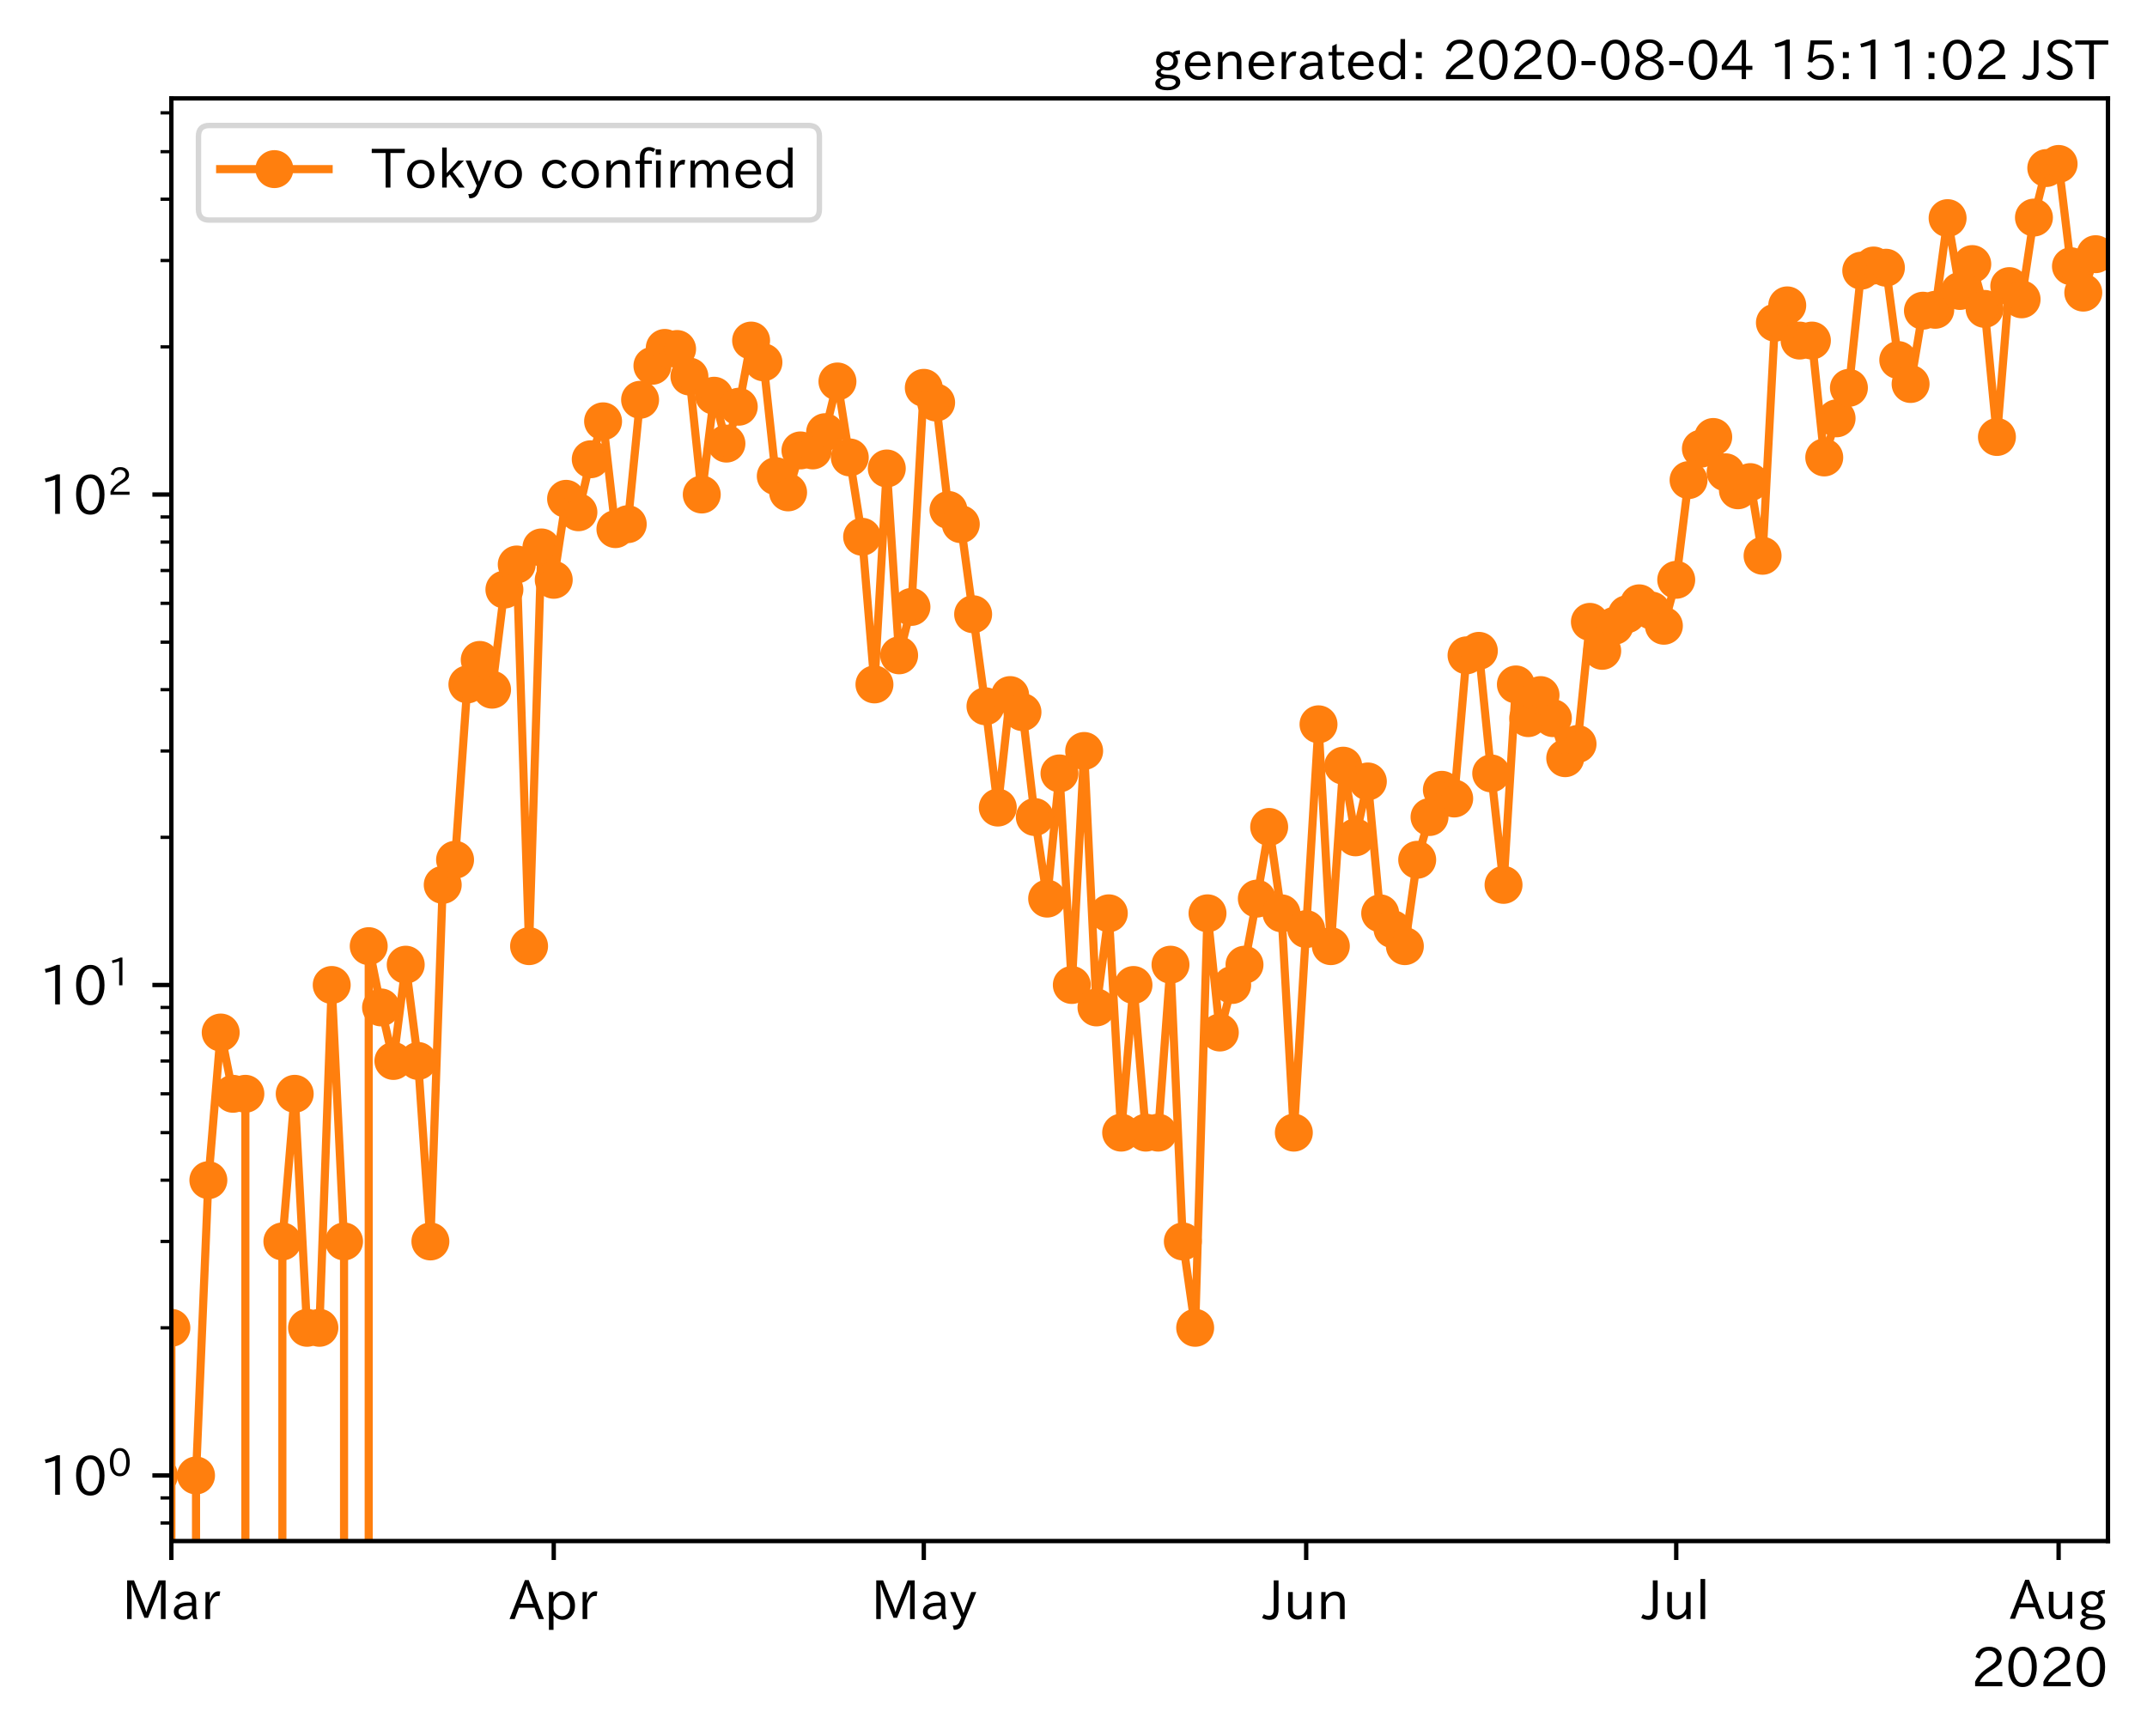 <?xml version="1.0" encoding="utf-8" standalone="no"?>
<!DOCTYPE svg PUBLIC "-//W3C//DTD SVG 1.1//EN"
  "http://www.w3.org/Graphics/SVG/1.1/DTD/svg11.dtd">
<!-- Created with matplotlib (https://matplotlib.org/) -->
<svg height="320.24pt" version="1.1" viewBox="0 0 395.92 320.24" width="395.92pt" xmlns="http://www.w3.org/2000/svg" xmlns:xlink="http://www.w3.org/1999/xlink">
 <defs>
  <style type="text/css">*{stroke-linecap:butt;stroke-linejoin:round;}</style>
 </defs>
 <g id="figure_1">
  <g id="patch_1">
   <path d="M 0 320.24 
L 395.92 320.24 
L 395.92 0 
L 0 0 
z
" style="fill:#ffffff;"/>
  </g>
  <g id="axes_1">
   <g id="patch_2">
    <path d="M 31.6 284.259 
L 388.72 284.259 
L 388.72 18.147 
L 31.6 18.147 
z
" style="fill:#ffffff;"/>
   </g>
   <g id="matplotlib.axis_1">
    <g id="xtick_1">
     <g id="line2d_1">
      <defs>
       <path d="M 0 0 
L 0 3.5 
" id="mc2725e506a" style="stroke:#000000;stroke-width:0.8;"/>
      </defs>
      <g>
       <use style="stroke:#000000;stroke-width:0.8;" x="31.6" xlink:href="#mc2725e506a" y="284.259"/>
      </g>
     </g>
     <g id="text_1">
      <!-- Mar -->
      <g transform="translate(22.491 298.749)scale(0.1 -0.1)">
       <defs>
        <path d="M 80.422 0.984 
L 71.828 0.984 
L 71.828 39.594 
Q 71.828 51.266 72.406 64.594 
L 72.016 64.594 
Q 68.062 53.266 63.531 41.797 
L 47.906 3.266 
L 41.406 3.266 
L 25.641 42.578 
Q 20.75 54.781 17.625 64.703 
L 17.234 64.703 
Q 17.828 48.922 17.828 39.891 
L 17.828 0.984 
L 9.516 0.984 
L 9.516 72.406 
L 22.125 72.406 
L 39.109 30.375 
Q 42.141 23 44.828 14.156 
L 45.125 14.156 
Q 47.312 22.125 50.531 30.172 
L 67.438 72.406 
L 80.422 72.406 
z
" id="IPAexGothic-77"/>
        <path d="M 49.312 0.984 
L 41.75 0.984 
Q 39.984 4.734 39.547 8.688 
L 39.203 8.688 
Q 33.547 -0.391 22.312 -0.391 
Q 14.594 -0.391 9.719 4.5 
Q 5.422 8.797 5.422 14.984 
Q 5.422 30.422 32.031 31.203 
L 38.719 31.391 
L 38.719 33.984 
Q 38.719 39.203 35.75 42.188 
Q 32.625 45.312 27.734 45.312 
Q 19.344 45.312 15.141 37.156 
L 7.719 40.578 
Q 14.656 52 27.938 52 
Q 37.109 52 42.047 46.875 
Q 46.625 42.281 46.625 33.891 
L 46.625 15.578 
Q 46.625 6.25 49.312 0.984 
z
M 38.922 25.391 
L 33.453 25.297 
Q 14.109 24.859 14.109 14.891 
Q 14.109 11.375 16.406 9.078 
Q 19.234 6.297 23.828 6.297 
Q 30.219 6.297 34.906 10.984 
Q 38.922 15.141 38.922 21 
z
" id="IPAexGothic-97"/>
        <path d="M 36.078 51.812 
L 34.578 43.266 
Q 32.906 43.609 31.594 43.609 
Q 25.828 43.609 22.078 38.188 
Q 17.391 31.344 17.391 26.172 
L 17.391 0.984 
L 8.797 0.984 
L 8.797 50.781 
L 16.891 50.781 
L 16.5 35.984 
L 16.703 35.984 
Q 22.219 52.203 32.766 52.203 
Q 34.469 52.203 36.078 51.812 
z
" id="IPAexGothic-114"/>
       </defs>
       <use xlink:href="#IPAexGothic-77"/>
       <use x="90.186" xlink:href="#IPAexGothic-97"/>
       <use x="145.166" xlink:href="#IPAexGothic-114"/>
      </g>
     </g>
    </g>
    <g id="xtick_2">
     <g id="line2d_2">
      <g>
       <use style="stroke:#000000;stroke-width:0.8;" x="102.114" xlink:href="#mc2725e506a" y="284.259"/>
      </g>
     </g>
     <g id="text_2">
      <!-- Apr -->
      <g transform="translate(93.972 298.749)scale(0.1 -0.1)">
       <defs>
        <path d="M 63.375 0.984 
L 53.812 0.984 
L 45.906 22.016 
L 17.188 22.016 
L 9.422 0.984 
L -0.094 0.984 
L 28.219 72.906 
L 35.297 72.906 
z
M 43.406 29.109 
L 36.188 48.094 
Q 33.203 56.062 31.688 62.5 
L 31.391 62.5 
Q 29.641 55.672 26.812 48.094 
L 19.734 29.109 
z
" id="IPAexGothic-65"/>
        <path d="M 16.797 42 
Q 23.828 52.203 34.469 52.203 
Q 43.266 52.203 49.562 45.906 
Q 56.891 38.578 56.891 25.688 
Q 56.891 13.141 49.656 5.812 
Q 43.359 -0.484 34.375 -0.484 
Q 24.516 -0.484 17.281 7.766 
L 17.281 -19 
L 8.797 -19 
L 8.797 50.781 
L 16.797 50.781 
z
M 17.281 30.469 
L 17.281 20.172 
Q 17.281 14.016 23.688 9.375 
Q 27.984 6.297 32.906 6.297 
Q 38.578 6.297 42.578 10.297 
Q 47.906 15.578 47.906 25.484 
Q 47.906 34.375 43.5 39.984 
Q 39.109 45.312 32.812 45.312 
Q 25.875 45.312 20.906 38.812 
Q 17.281 34.125 17.281 30.469 
z
" id="IPAexGothic-112"/>
       </defs>
       <use xlink:href="#IPAexGothic-65"/>
       <use x="63.721" xlink:href="#IPAexGothic-112"/>
       <use x="125.83" xlink:href="#IPAexGothic-114"/>
      </g>
     </g>
    </g>
    <g id="xtick_3">
     <g id="line2d_3">
      <g>
       <use style="stroke:#000000;stroke-width:0.8;" x="170.354" xlink:href="#mc2725e506a" y="284.259"/>
      </g>
     </g>
     <g id="text_3">
      <!-- May -->
      <g transform="translate(160.634 298.749)scale(0.1 -0.1)">
       <defs>
        <path d="M 48.781 50.781 
L 24.609 -7.625 
Q 19.969 -18.797 8.594 -18.797 
L 7.469 -18.797 
L 5.375 -10.984 
L 6.984 -10.984 
Q 15.141 -10.984 17.969 -3.719 
L 21.188 4.297 
L 0.594 50.781 
L 10.297 50.781 
L 21.297 22.797 
Q 23.875 16.016 25.094 12.203 
L 25.391 12.203 
Q 27.344 18.266 29.109 22.797 
L 39.5 50.781 
z
" id="IPAexGothic-121"/>
       </defs>
       <use xlink:href="#IPAexGothic-77"/>
       <use x="90.186" xlink:href="#IPAexGothic-97"/>
       <use x="145.166" xlink:href="#IPAexGothic-121"/>
      </g>
     </g>
    </g>
    <g id="xtick_4">
     <g id="line2d_4">
      <g>
       <use style="stroke:#000000;stroke-width:0.8;" x="240.868" xlink:href="#mc2725e506a" y="284.259"/>
      </g>
     </g>
     <g id="text_4">
      <!-- Jun -->
      <g transform="translate(232.928 298.749)scale(0.1 -0.1)">
       <defs>
        <path d="M 28.422 72.406 
L 28.422 19.281 
Q 28.422 -0.484 11.922 -0.484 
Q 4.734 -0.484 -1.953 3.266 
L 1.312 10.062 
Q 5.906 6.984 10.844 6.984 
Q 19.531 6.984 19.531 18.797 
L 19.531 72.406 
z
" id="IPAexGothic-74"/>
        <path d="M 51.312 0.984 
L 43.312 0.984 
L 43.312 10.062 
Q 35.938 0 25.391 0 
Q 16.75 0 11.922 5.859 
Q 8.109 10.594 8.109 19.391 
L 8.109 50.781 
L 16.703 50.781 
L 16.703 19.672 
Q 16.703 7.281 27.094 7.281 
Q 37.594 7.281 42.719 20.172 
L 42.719 50.781 
L 51.312 50.781 
z
" id="IPAexGothic-117"/>
        <path d="M 52 0.984 
L 43.406 0.984 
L 43.406 31.891 
Q 43.406 44.578 32.906 44.578 
Q 22.312 44.578 17.391 31.891 
L 17.391 0.984 
L 8.797 0.984 
L 8.797 50.781 
L 16.797 50.781 
L 16.797 41.797 
Q 23.828 51.812 34.719 51.812 
Q 52 51.812 52 32.375 
z
" id="IPAexGothic-110"/>
       </defs>
       <use xlink:href="#IPAexGothic-74"/>
       <use x="37.988" xlink:href="#IPAexGothic-117"/>
       <use x="98.389" xlink:href="#IPAexGothic-110"/>
      </g>
     </g>
    </g>
    <g id="xtick_5">
     <g id="line2d_5">
      <g>
       <use style="stroke:#000000;stroke-width:0.8;" x="309.107" xlink:href="#mc2725e506a" y="284.259"/>
      </g>
     </g>
     <g id="text_5">
      <!-- Jul -->
      <g transform="translate(302.838 298.749)scale(0.1 -0.1)">
       <defs>
        <path d="M 17.672 0.984 
L 9.078 0.984 
L 9.078 74.906 
L 17.672 74.906 
z
" id="IPAexGothic-108"/>
       </defs>
       <use xlink:href="#IPAexGothic-74"/>
       <use x="37.988" xlink:href="#IPAexGothic-117"/>
       <use x="98.389" xlink:href="#IPAexGothic-108"/>
      </g>
     </g>
    </g>
    <g id="xtick_6">
     <g id="line2d_6">
      <g>
       <use style="stroke:#000000;stroke-width:0.8;" x="379.621" xlink:href="#mc2725e506a" y="284.259"/>
      </g>
     </g>
     <g id="text_6">
      <!-- Aug -->
      <g transform="translate(370.639 298.691)scale(0.1 -0.1)">
       <defs>
        <path d="M 20.797 17.969 
Q 15.719 17.531 15.719 14.062 
Q 15.719 9.578 27.547 8.984 
L 33.297 8.688 
Q 51.609 7.766 51.609 -4.594 
Q 51.609 -10.938 45.703 -14.984 
Q 39.359 -19.578 28.031 -19.578 
Q 17.781 -19.578 11.531 -16.062 
Q 5.516 -12.641 5.516 -6.688 
Q 5.516 1.312 16.797 3.859 
L 16.797 4.203 
Q 7.906 6.453 7.906 12.156 
Q 7.906 17.438 15.531 20.266 
Q 7.125 24.609 7.125 34.078 
Q 7.125 41.406 12.016 46.297 
Q 17.625 51.906 27.156 51.906 
Q 33.203 51.906 37.844 49.266 
Q 41.406 53.953 50.922 54.109 
L 50.922 47.078 
Q 44.344 46.922 42.234 45.906 
Q 47.406 40.828 47.406 33.891 
Q 47.406 27 42.719 22.266 
Q 37.5 17.094 28.328 17.094 
Q 24.422 17.094 20.797 17.969 
z
M 27.094 45.609 
Q 22.016 45.609 18.703 42.281 
Q 15.438 39.016 15.438 34.078 
Q 15.438 29.25 18.5 26.312 
Q 21.828 23 27.438 23 
Q 32.719 23 35.891 26.219 
Q 39.109 29.391 39.109 34.422 
Q 39.109 39.016 35.891 42.188 
Q 32.516 45.609 27.094 45.609 
z
M 27.391 2.484 
Q 14.109 2.484 14.109 -5.719 
Q 14.109 -13.672 28.125 -13.672 
Q 37.156 -13.672 41.219 -9.469 
Q 43.312 -7.516 43.312 -4.891 
Q 43.312 2.484 27.391 2.484 
z
" id="IPAexGothic-103"/>
       </defs>
       <use xlink:href="#IPAexGothic-65"/>
       <use x="63.721" xlink:href="#IPAexGothic-117"/>
       <use x="124.121" xlink:href="#IPAexGothic-103"/>
      </g>
     </g>
    </g>
    <g id="text_7">
     <!-- 2020 -->
     <g transform="translate(363.526 311.14)scale(0.1 -0.1)">
      <defs>
       <path d="M 57.172 0.984 
L 6.984 0.984 
L 6.984 9.281 
Q 12.891 23.047 29.594 34.422 
L 32.375 36.281 
Q 40.922 42.141 43.609 45.406 
Q 46.688 49.266 46.688 53.812 
Q 46.688 58.938 43.062 62.547 
Q 39.062 66.547 32.562 66.547 
Q 19.531 66.547 15.484 52 
L 7.766 54.781 
Q 13.328 73.828 33.062 73.828 
Q 43.844 73.828 50.25 67.438 
Q 55.859 61.672 55.859 53.516 
Q 55.859 47.469 52.25 42.531 
Q 48.922 37.75 36.969 30.281 
L 34.859 29 
Q 19.625 19.578 15.281 8.891 
L 57.172 8.891 
z
" id="IPAexGothic-50"/>
       <path d="M 31.844 73.828 
Q 45.016 73.828 52.094 61.625 
Q 57.719 51.953 57.719 36.625 
Q 57.719 21.438 52.094 11.578 
Q 45.125 -0.484 31.5 -0.484 
Q 17.922 -0.484 10.938 11.578 
Q 5.328 21.438 5.328 36.719 
Q 5.328 58.016 15.625 67.719 
Q 22.172 73.828 31.844 73.828 
z
M 31.5 66.656 
Q 23.688 66.656 19.188 58.734 
Q 14.594 50.734 14.594 36.625 
Q 14.594 22.75 19.094 14.797 
Q 23.641 6.984 31.5 6.984 
Q 40.922 6.984 45.453 18.016 
Q 48.438 25.344 48.438 37.109 
Q 48.438 50.875 43.844 58.734 
Q 39.203 66.656 31.5 66.656 
z
" id="IPAexGothic-48"/>
      </defs>
      <use xlink:href="#IPAexGothic-50"/>
      <use x="62.988" xlink:href="#IPAexGothic-48"/>
      <use x="125.977" xlink:href="#IPAexGothic-50"/>
      <use x="188.965" xlink:href="#IPAexGothic-48"/>
     </g>
    </g>
   </g>
   <g id="matplotlib.axis_2">
    <g id="ytick_1">
     <g id="line2d_7">
      <defs>
       <path d="M 0 0 
L -3.5 0 
" id="m0ad3af971e" style="stroke:#000000;stroke-width:0.8;"/>
      </defs>
      <g>
       <use style="stroke:#000000;stroke-width:0.8;" x="31.6" xlink:href="#m0ad3af971e" y="272.163"/>
      </g>
     </g>
     <g id="text_8">
      <!-- $\mathdefault{10^{0}}$ -->
      <g transform="translate(7.2 275.908)scale(0.1 -0.1)">
       <defs>
        <path d="M 38.484 0.984 
L 29.688 0.984 
L 29.688 64.109 
Q 21.438 61.281 12.312 59.328 
L 10.688 66.109 
Q 23.734 69.391 32.906 73.922 
L 38.484 73.922 
z
" id="IPAexGothic-49"/>
       </defs>
       <use transform="translate(0 0.773)" xlink:href="#IPAexGothic-49"/>
       <use transform="translate(62.988 0.773)" xlink:href="#IPAexGothic-48"/>
       <use transform="translate(126.865 36.32)scale(0.7)" xlink:href="#IPAexGothic-48"/>
      </g>
     </g>
    </g>
    <g id="ytick_2">
     <g id="line2d_8">
      <g>
       <use style="stroke:#000000;stroke-width:0.8;" x="31.6" xlink:href="#m0ad3af971e" y="181.689"/>
      </g>
     </g>
     <g id="text_9">
      <!-- $\mathdefault{10^{1}}$ -->
      <g transform="translate(7.2 185.435)scale(0.1 -0.1)">
       <use transform="translate(0 0.708)" xlink:href="#IPAexGothic-49"/>
       <use transform="translate(62.988 0.708)" xlink:href="#IPAexGothic-48"/>
       <use transform="translate(126.865 36.255)scale(0.7)" xlink:href="#IPAexGothic-49"/>
      </g>
     </g>
    </g>
    <g id="ytick_3">
     <g id="line2d_9">
      <g>
       <use style="stroke:#000000;stroke-width:0.8;" x="31.6" xlink:href="#m0ad3af971e" y="91.216"/>
      </g>
     </g>
     <g id="text_10">
      <!-- $\mathdefault{10^{2}}$ -->
      <g transform="translate(7.2 94.962)scale(0.1 -0.1)">
       <use transform="translate(0 0.773)" xlink:href="#IPAexGothic-49"/>
       <use transform="translate(62.988 0.773)" xlink:href="#IPAexGothic-48"/>
       <use transform="translate(126.865 36.32)scale(0.7)" xlink:href="#IPAexGothic-50"/>
      </g>
     </g>
    </g>
    <g id="ytick_4">
     <g id="line2d_10">
      <defs>
       <path d="M 0 0 
L -2 0 
" id="me03338577e" style="stroke:#000000;stroke-width:0.6;"/>
      </defs>
      <g>
       <use style="stroke:#000000;stroke-width:0.6;" x="31.6" xlink:href="#me03338577e" y="280.93"/>
      </g>
     </g>
    </g>
    <g id="ytick_5">
     <g id="line2d_11">
      <g>
       <use style="stroke:#000000;stroke-width:0.6;" x="31.6" xlink:href="#me03338577e" y="276.302"/>
      </g>
     </g>
    </g>
    <g id="ytick_6">
     <g id="line2d_12">
      <g>
       <use style="stroke:#000000;stroke-width:0.6;" x="31.6" xlink:href="#me03338577e" y="244.927"/>
      </g>
     </g>
    </g>
    <g id="ytick_7">
     <g id="line2d_13">
      <g>
       <use style="stroke:#000000;stroke-width:0.6;" x="31.6" xlink:href="#me03338577e" y="228.996"/>
      </g>
     </g>
    </g>
    <g id="ytick_8">
     <g id="line2d_14">
      <g>
       <use style="stroke:#000000;stroke-width:0.6;" x="31.6" xlink:href="#me03338577e" y="217.692"/>
      </g>
     </g>
    </g>
    <g id="ytick_9">
     <g id="line2d_15">
      <g>
       <use style="stroke:#000000;stroke-width:0.6;" x="31.6" xlink:href="#me03338577e" y="208.925"/>
      </g>
     </g>
    </g>
    <g id="ytick_10">
     <g id="line2d_16">
      <g>
       <use style="stroke:#000000;stroke-width:0.6;" x="31.6" xlink:href="#me03338577e" y="201.761"/>
      </g>
     </g>
    </g>
    <g id="ytick_11">
     <g id="line2d_17">
      <g>
       <use style="stroke:#000000;stroke-width:0.6;" x="31.6" xlink:href="#me03338577e" y="195.704"/>
      </g>
     </g>
    </g>
    <g id="ytick_12">
     <g id="line2d_18">
      <g>
       <use style="stroke:#000000;stroke-width:0.6;" x="31.6" xlink:href="#me03338577e" y="190.457"/>
      </g>
     </g>
    </g>
    <g id="ytick_13">
     <g id="line2d_19">
      <g>
       <use style="stroke:#000000;stroke-width:0.6;" x="31.6" xlink:href="#me03338577e" y="185.829"/>
      </g>
     </g>
    </g>
    <g id="ytick_14">
     <g id="line2d_20">
      <g>
       <use style="stroke:#000000;stroke-width:0.6;" x="31.6" xlink:href="#me03338577e" y="154.454"/>
      </g>
     </g>
    </g>
    <g id="ytick_15">
     <g id="line2d_21">
      <g>
       <use style="stroke:#000000;stroke-width:0.6;" x="31.6" xlink:href="#me03338577e" y="138.523"/>
      </g>
     </g>
    </g>
    <g id="ytick_16">
     <g id="line2d_22">
      <g>
       <use style="stroke:#000000;stroke-width:0.6;" x="31.6" xlink:href="#me03338577e" y="127.219"/>
      </g>
     </g>
    </g>
    <g id="ytick_17">
     <g id="line2d_23">
      <g>
       <use style="stroke:#000000;stroke-width:0.6;" x="31.6" xlink:href="#me03338577e" y="118.451"/>
      </g>
     </g>
    </g>
    <g id="ytick_18">
     <g id="line2d_24">
      <g>
       <use style="stroke:#000000;stroke-width:0.6;" x="31.6" xlink:href="#me03338577e" y="111.288"/>
      </g>
     </g>
    </g>
    <g id="ytick_19">
     <g id="line2d_25">
      <g>
       <use style="stroke:#000000;stroke-width:0.6;" x="31.6" xlink:href="#me03338577e" y="105.231"/>
      </g>
     </g>
    </g>
    <g id="ytick_20">
     <g id="line2d_26">
      <g>
       <use style="stroke:#000000;stroke-width:0.6;" x="31.6" xlink:href="#me03338577e" y="99.984"/>
      </g>
     </g>
    </g>
    <g id="ytick_21">
     <g id="line2d_27">
      <g>
       <use style="stroke:#000000;stroke-width:0.6;" x="31.6" xlink:href="#me03338577e" y="95.356"/>
      </g>
     </g>
    </g>
    <g id="ytick_22">
     <g id="line2d_28">
      <g>
       <use style="stroke:#000000;stroke-width:0.6;" x="31.6" xlink:href="#me03338577e" y="63.981"/>
      </g>
     </g>
    </g>
    <g id="ytick_23">
     <g id="line2d_29">
      <g>
       <use style="stroke:#000000;stroke-width:0.6;" x="31.6" xlink:href="#me03338577e" y="48.05"/>
      </g>
     </g>
    </g>
    <g id="ytick_24">
     <g id="line2d_30">
      <g>
       <use style="stroke:#000000;stroke-width:0.6;" x="31.6" xlink:href="#me03338577e" y="36.746"/>
      </g>
     </g>
    </g>
    <g id="ytick_25">
     <g id="line2d_31">
      <g>
       <use style="stroke:#000000;stroke-width:0.6;" x="31.6" xlink:href="#me03338577e" y="27.978"/>
      </g>
     </g>
    </g>
    <g id="ytick_26">
     <g id="line2d_32">
      <g>
       <use style="stroke:#000000;stroke-width:0.6;" x="31.6" xlink:href="#me03338577e" y="20.814"/>
      </g>
     </g>
    </g>
   </g>
   <g id="line2d_33">
    <path clip-path="url(#pa8a2450b7e)" d="M -1 202.796 
L -0.245 208.925 
L -0.242 321.24 
M 4.302 321.24 
L 4.304 228.996 
L 6.579 228.996 
L 6.581 321.24 
M 11.126 321.24 
L 11.128 228.996 
L 13.403 272.163 
L 13.404 321.24 
M 17.95 321.24 
L 17.952 228.996 
L 17.954 321.24 
M 22.499 321.24 
L 22.501 228.996 
L 24.776 272.163 
L 24.777 321.24 
M 29.324 321.24 
L 29.325 272.163 
L 31.6 244.927 
L 31.602 321.24 
M 36.148 321.24 
L 36.149 272.163 
L 38.424 217.692 
L 40.699 190.457 
L 42.973 201.761 
L 45.248 201.761 
L 45.251 321.24 
M 52.07 321.24 
L 52.072 228.996 
L 54.346 201.761 
L 56.621 244.927 
L 58.896 244.927 
L 61.17 181.689 
L 63.445 228.996 
L 63.447 321.24 
M 67.991 321.24 
L 67.994 174.526 
L 70.269 185.829 
L 72.544 195.704 
L 74.818 177.945 
L 77.093 195.704 
L 79.368 228.996 
L 81.642 163.222 
L 83.917 158.594 
L 86.192 126.249 
L 88.466 121.728 
L 90.741 127.219 
L 93.016 108.752 
L 95.29 104.124 
L 97.565 174.526 
L 99.839 100.979 
L 102.114 106.952 
L 104.389 92.01 
L 106.663 94.493 
L 108.938 84.713 
L 111.213 77.716 
L 113.487 97.602 
L 115.762 96.688 
L 118.037 73.744 
L 120.311 67.472 
L 122.586 64.178 
L 124.861 64.376 
L 127.135 69.453 
L 129.41 91.216 
L 131.685 72.995 
L 133.959 81.825 
L 136.234 75.024 
L 138.509 62.82 
L 140.783 66.833 
L 143.058 87.83 
L 145.332 90.825 
L 147.607 83.082 
L 149.882 83.082 
L 152.156 79.717 
L 154.431 70.367 
L 158.98 99.014 
L 161.255 126.249 
L 163.53 86.414 
L 165.804 120.883 
L 168.079 111.948 
L 170.354 71.54 
L 172.628 74.251 
L 174.903 94.068 
L 177.178 96.688 
L 181.727 130.282 
L 184.002 148.963 
L 186.276 128.214 
L 188.551 131.359 
L 190.825 150.709 
L 193.1 165.758 
L 195.375 142.663 
L 197.649 181.689 
L 199.924 138.523 
L 202.199 185.829 
L 204.473 168.469 
L 206.748 208.925 
L 209.023 181.689 
L 211.297 208.925 
L 213.572 208.925 
L 215.847 177.945 
L 218.121 228.996 
L 220.396 244.927 
L 222.671 168.469 
L 224.945 190.457 
L 227.22 181.689 
L 229.495 177.945 
L 231.769 165.758 
L 234.044 152.537 
L 236.318 168.469 
L 238.593 208.925 
L 243.142 133.605 
L 245.417 174.526 
L 247.692 141.234 
L 249.966 154.454 
L 252.241 144.146 
L 254.516 168.469 
L 256.79 171.381 
L 259.065 174.526 
L 261.34 158.594 
L 263.614 150.709 
L 265.889 145.687 
L 268.164 147.291 
L 270.438 120.883 
L 272.713 120.055 
L 274.988 142.663 
L 277.262 163.222 
L 279.537 126.249 
L 281.811 132.466 
L 284.086 128.214 
L 286.361 132.466 
L 288.635 139.855 
L 290.91 137.234 
L 293.185 114.707 
L 295.459 120.055 
L 297.734 115.427 
L 302.283 111.288 
L 304.558 112.62 
L 306.833 115.427 
L 309.107 106.952 
L 311.382 88.558 
L 313.657 82.764 
L 315.931 80.606 
L 318.206 87.116 
L 320.481 90.438 
L 322.755 88.927 
L 325.03 102.52 
L 327.304 59.528 
L 329.579 56.329 
L 331.854 62.82 
L 334.128 62.82 
L 336.403 84.381 
L 338.678 77.163 
L 340.952 71.54 
L 343.227 49.927 
L 345.502 48.977 
L 347.776 49.382 
L 350.051 66.412 
L 352.326 70.832 
L 354.6 57.312 
L 356.875 57.146 
L 359.15 40.236 
L 361.424 53.672 
L 363.699 48.71 
L 365.974 56.981 
L 368.248 80.606 
L 370.523 52.776 
L 372.797 55.213 
L 375.072 40.129 
L 377.347 30.999 
L 379.621 30.243 
L 381.896 49.112 
L 384.171 53.976 
L 386.445 46.888 
L 386.445 46.888 
" style="fill:none;stroke:#ff7f0e;stroke-linecap:square;stroke-width:1.5;"/>
    <defs>
     <path d="M 0 3 
C 0.796 3 1.559 2.684 2.121 2.121 
C 2.684 1.559 3 0.796 3 0 
C 3 -0.796 2.684 -1.559 2.121 -2.121 
C 1.559 -2.684 0.796 -3 0 -3 
C -0.796 -3 -1.559 -2.684 -2.121 -2.121 
C -2.684 -1.559 -3 -0.796 -3 0 
C -3 0.796 -2.684 1.559 -2.121 2.121 
C -1.559 2.684 -0.796 3 0 3 
z
" id="m08935f5eba" style="stroke:#ff7f0e;"/>
    </defs>
    <g clip-path="url(#pa8a2450b7e)">
     <use style="fill:#ff7f0e;stroke:#ff7f0e;" x="-1" xlink:href="#m08935f5eba" y="202.796"/>
     <use style="fill:#ff7f0e;stroke:#ff7f0e;" x="-0.245" xlink:href="#m08935f5eba" y="208.925"/>
     <use style="fill:#ff7f0e;stroke:#ff7f0e;" x="0.329" xlink:href="#m08935f5eba" y="23058.271"/>
     <use style="fill:#ff7f0e;stroke:#ff7f0e;" x="3.731" xlink:href="#m08935f5eba" y="23058.271"/>
     <use style="fill:#ff7f0e;stroke:#ff7f0e;" x="4.304" xlink:href="#m08935f5eba" y="228.996"/>
     <use style="fill:#ff7f0e;stroke:#ff7f0e;" x="6.579" xlink:href="#m08935f5eba" y="228.996"/>
     <use style="fill:#ff7f0e;stroke:#ff7f0e;" x="7.153" xlink:href="#m08935f5eba" y="23058.271"/>
     <use style="fill:#ff7f0e;stroke:#ff7f0e;" x="10.554" xlink:href="#m08935f5eba" y="23058.271"/>
     <use style="fill:#ff7f0e;stroke:#ff7f0e;" x="11.128" xlink:href="#m08935f5eba" y="228.996"/>
     <use style="fill:#ff7f0e;stroke:#ff7f0e;" x="13.403" xlink:href="#m08935f5eba" y="272.163"/>
     <use style="fill:#ff7f0e;stroke:#ff7f0e;" x="13.976" xlink:href="#m08935f5eba" y="23058.271"/>
     <use style="fill:#ff7f0e;stroke:#ff7f0e;" x="17.378" xlink:href="#m08935f5eba" y="23058.271"/>
     <use style="fill:#ff7f0e;stroke:#ff7f0e;" x="17.952" xlink:href="#m08935f5eba" y="228.996"/>
     <use style="fill:#ff7f0e;stroke:#ff7f0e;" x="18.526" xlink:href="#m08935f5eba" y="23058.271"/>
     <use style="fill:#ff7f0e;stroke:#ff7f0e;" x="21.928" xlink:href="#m08935f5eba" y="23058.271"/>
     <use style="fill:#ff7f0e;stroke:#ff7f0e;" x="22.501" xlink:href="#m08935f5eba" y="228.996"/>
     <use style="fill:#ff7f0e;stroke:#ff7f0e;" x="24.776" xlink:href="#m08935f5eba" y="272.163"/>
     <use style="fill:#ff7f0e;stroke:#ff7f0e;" x="25.349" xlink:href="#m08935f5eba" y="23058.271"/>
     <use style="fill:#ff7f0e;stroke:#ff7f0e;" x="28.752" xlink:href="#m08935f5eba" y="23058.271"/>
     <use style="fill:#ff7f0e;stroke:#ff7f0e;" x="29.325" xlink:href="#m08935f5eba" y="272.163"/>
     <use style="fill:#ff7f0e;stroke:#ff7f0e;" x="31.6" xlink:href="#m08935f5eba" y="244.927"/>
     <use style="fill:#ff7f0e;stroke:#ff7f0e;" x="32.173" xlink:href="#m08935f5eba" y="23058.271"/>
     <use style="fill:#ff7f0e;stroke:#ff7f0e;" x="35.576" xlink:href="#m08935f5eba" y="23058.271"/>
     <use style="fill:#ff7f0e;stroke:#ff7f0e;" x="36.149" xlink:href="#m08935f5eba" y="272.163"/>
     <use style="fill:#ff7f0e;stroke:#ff7f0e;" x="38.424" xlink:href="#m08935f5eba" y="217.692"/>
     <use style="fill:#ff7f0e;stroke:#ff7f0e;" x="40.699" xlink:href="#m08935f5eba" y="190.457"/>
     <use style="fill:#ff7f0e;stroke:#ff7f0e;" x="42.973" xlink:href="#m08935f5eba" y="201.761"/>
     <use style="fill:#ff7f0e;stroke:#ff7f0e;" x="45.248" xlink:href="#m08935f5eba" y="201.761"/>
     <use style="fill:#ff7f0e;stroke:#ff7f0e;" x="45.822" xlink:href="#m08935f5eba" y="23058.271"/>
     <use style="fill:#ff7f0e;stroke:#ff7f0e;" x="51.498" xlink:href="#m08935f5eba" y="23058.271"/>
     <use style="fill:#ff7f0e;stroke:#ff7f0e;" x="52.072" xlink:href="#m08935f5eba" y="228.996"/>
     <use style="fill:#ff7f0e;stroke:#ff7f0e;" x="54.346" xlink:href="#m08935f5eba" y="201.761"/>
     <use style="fill:#ff7f0e;stroke:#ff7f0e;" x="56.621" xlink:href="#m08935f5eba" y="244.927"/>
     <use style="fill:#ff7f0e;stroke:#ff7f0e;" x="58.896" xlink:href="#m08935f5eba" y="244.927"/>
     <use style="fill:#ff7f0e;stroke:#ff7f0e;" x="61.17" xlink:href="#m08935f5eba" y="181.689"/>
     <use style="fill:#ff7f0e;stroke:#ff7f0e;" x="63.445" xlink:href="#m08935f5eba" y="228.996"/>
     <use style="fill:#ff7f0e;stroke:#ff7f0e;" x="64.019" xlink:href="#m08935f5eba" y="23058.271"/>
     <use style="fill:#ff7f0e;stroke:#ff7f0e;" x="67.42" xlink:href="#m08935f5eba" y="23058.271"/>
     <use style="fill:#ff7f0e;stroke:#ff7f0e;" x="67.994" xlink:href="#m08935f5eba" y="174.526"/>
     <use style="fill:#ff7f0e;stroke:#ff7f0e;" x="70.269" xlink:href="#m08935f5eba" y="185.829"/>
     <use style="fill:#ff7f0e;stroke:#ff7f0e;" x="72.544" xlink:href="#m08935f5eba" y="195.704"/>
     <use style="fill:#ff7f0e;stroke:#ff7f0e;" x="74.818" xlink:href="#m08935f5eba" y="177.945"/>
     <use style="fill:#ff7f0e;stroke:#ff7f0e;" x="77.093" xlink:href="#m08935f5eba" y="195.704"/>
     <use style="fill:#ff7f0e;stroke:#ff7f0e;" x="79.368" xlink:href="#m08935f5eba" y="228.996"/>
     <use style="fill:#ff7f0e;stroke:#ff7f0e;" x="81.642" xlink:href="#m08935f5eba" y="163.222"/>
     <use style="fill:#ff7f0e;stroke:#ff7f0e;" x="83.917" xlink:href="#m08935f5eba" y="158.594"/>
     <use style="fill:#ff7f0e;stroke:#ff7f0e;" x="86.192" xlink:href="#m08935f5eba" y="126.249"/>
     <use style="fill:#ff7f0e;stroke:#ff7f0e;" x="88.466" xlink:href="#m08935f5eba" y="121.728"/>
     <use style="fill:#ff7f0e;stroke:#ff7f0e;" x="90.741" xlink:href="#m08935f5eba" y="127.219"/>
     <use style="fill:#ff7f0e;stroke:#ff7f0e;" x="93.016" xlink:href="#m08935f5eba" y="108.752"/>
     <use style="fill:#ff7f0e;stroke:#ff7f0e;" x="95.29" xlink:href="#m08935f5eba" y="104.124"/>
     <use style="fill:#ff7f0e;stroke:#ff7f0e;" x="97.565" xlink:href="#m08935f5eba" y="174.526"/>
     <use style="fill:#ff7f0e;stroke:#ff7f0e;" x="99.839" xlink:href="#m08935f5eba" y="100.979"/>
     <use style="fill:#ff7f0e;stroke:#ff7f0e;" x="102.114" xlink:href="#m08935f5eba" y="106.952"/>
     <use style="fill:#ff7f0e;stroke:#ff7f0e;" x="104.389" xlink:href="#m08935f5eba" y="92.01"/>
     <use style="fill:#ff7f0e;stroke:#ff7f0e;" x="106.663" xlink:href="#m08935f5eba" y="94.493"/>
     <use style="fill:#ff7f0e;stroke:#ff7f0e;" x="108.938" xlink:href="#m08935f5eba" y="84.713"/>
     <use style="fill:#ff7f0e;stroke:#ff7f0e;" x="111.213" xlink:href="#m08935f5eba" y="77.716"/>
     <use style="fill:#ff7f0e;stroke:#ff7f0e;" x="113.487" xlink:href="#m08935f5eba" y="97.602"/>
     <use style="fill:#ff7f0e;stroke:#ff7f0e;" x="115.762" xlink:href="#m08935f5eba" y="96.688"/>
     <use style="fill:#ff7f0e;stroke:#ff7f0e;" x="118.037" xlink:href="#m08935f5eba" y="73.744"/>
     <use style="fill:#ff7f0e;stroke:#ff7f0e;" x="120.311" xlink:href="#m08935f5eba" y="67.472"/>
     <use style="fill:#ff7f0e;stroke:#ff7f0e;" x="122.586" xlink:href="#m08935f5eba" y="64.178"/>
     <use style="fill:#ff7f0e;stroke:#ff7f0e;" x="124.861" xlink:href="#m08935f5eba" y="64.376"/>
     <use style="fill:#ff7f0e;stroke:#ff7f0e;" x="127.135" xlink:href="#m08935f5eba" y="69.453"/>
     <use style="fill:#ff7f0e;stroke:#ff7f0e;" x="129.41" xlink:href="#m08935f5eba" y="91.216"/>
     <use style="fill:#ff7f0e;stroke:#ff7f0e;" x="131.685" xlink:href="#m08935f5eba" y="72.995"/>
     <use style="fill:#ff7f0e;stroke:#ff7f0e;" x="133.959" xlink:href="#m08935f5eba" y="81.825"/>
     <use style="fill:#ff7f0e;stroke:#ff7f0e;" x="136.234" xlink:href="#m08935f5eba" y="75.024"/>
     <use style="fill:#ff7f0e;stroke:#ff7f0e;" x="138.509" xlink:href="#m08935f5eba" y="62.82"/>
     <use style="fill:#ff7f0e;stroke:#ff7f0e;" x="140.783" xlink:href="#m08935f5eba" y="66.833"/>
     <use style="fill:#ff7f0e;stroke:#ff7f0e;" x="143.058" xlink:href="#m08935f5eba" y="87.83"/>
     <use style="fill:#ff7f0e;stroke:#ff7f0e;" x="145.332" xlink:href="#m08935f5eba" y="90.825"/>
     <use style="fill:#ff7f0e;stroke:#ff7f0e;" x="147.607" xlink:href="#m08935f5eba" y="83.082"/>
     <use style="fill:#ff7f0e;stroke:#ff7f0e;" x="149.882" xlink:href="#m08935f5eba" y="83.082"/>
     <use style="fill:#ff7f0e;stroke:#ff7f0e;" x="152.156" xlink:href="#m08935f5eba" y="79.717"/>
     <use style="fill:#ff7f0e;stroke:#ff7f0e;" x="154.431" xlink:href="#m08935f5eba" y="70.367"/>
     <use style="fill:#ff7f0e;stroke:#ff7f0e;" x="156.706" xlink:href="#m08935f5eba" y="84.381"/>
     <use style="fill:#ff7f0e;stroke:#ff7f0e;" x="158.98" xlink:href="#m08935f5eba" y="99.014"/>
     <use style="fill:#ff7f0e;stroke:#ff7f0e;" x="161.255" xlink:href="#m08935f5eba" y="126.249"/>
     <use style="fill:#ff7f0e;stroke:#ff7f0e;" x="163.53" xlink:href="#m08935f5eba" y="86.414"/>
     <use style="fill:#ff7f0e;stroke:#ff7f0e;" x="165.804" xlink:href="#m08935f5eba" y="120.883"/>
     <use style="fill:#ff7f0e;stroke:#ff7f0e;" x="168.079" xlink:href="#m08935f5eba" y="111.948"/>
     <use style="fill:#ff7f0e;stroke:#ff7f0e;" x="170.354" xlink:href="#m08935f5eba" y="71.54"/>
     <use style="fill:#ff7f0e;stroke:#ff7f0e;" x="172.628" xlink:href="#m08935f5eba" y="74.251"/>
     <use style="fill:#ff7f0e;stroke:#ff7f0e;" x="174.903" xlink:href="#m08935f5eba" y="94.068"/>
     <use style="fill:#ff7f0e;stroke:#ff7f0e;" x="177.178" xlink:href="#m08935f5eba" y="96.688"/>
     <use style="fill:#ff7f0e;stroke:#ff7f0e;" x="179.452" xlink:href="#m08935f5eba" y="113.303"/>
     <use style="fill:#ff7f0e;stroke:#ff7f0e;" x="181.727" xlink:href="#m08935f5eba" y="130.282"/>
     <use style="fill:#ff7f0e;stroke:#ff7f0e;" x="184.002" xlink:href="#m08935f5eba" y="148.963"/>
     <use style="fill:#ff7f0e;stroke:#ff7f0e;" x="186.276" xlink:href="#m08935f5eba" y="128.214"/>
     <use style="fill:#ff7f0e;stroke:#ff7f0e;" x="188.551" xlink:href="#m08935f5eba" y="131.359"/>
     <use style="fill:#ff7f0e;stroke:#ff7f0e;" x="190.825" xlink:href="#m08935f5eba" y="150.709"/>
     <use style="fill:#ff7f0e;stroke:#ff7f0e;" x="193.1" xlink:href="#m08935f5eba" y="165.758"/>
     <use style="fill:#ff7f0e;stroke:#ff7f0e;" x="195.375" xlink:href="#m08935f5eba" y="142.663"/>
     <use style="fill:#ff7f0e;stroke:#ff7f0e;" x="197.649" xlink:href="#m08935f5eba" y="181.689"/>
     <use style="fill:#ff7f0e;stroke:#ff7f0e;" x="199.924" xlink:href="#m08935f5eba" y="138.523"/>
     <use style="fill:#ff7f0e;stroke:#ff7f0e;" x="202.199" xlink:href="#m08935f5eba" y="185.829"/>
     <use style="fill:#ff7f0e;stroke:#ff7f0e;" x="204.473" xlink:href="#m08935f5eba" y="168.469"/>
     <use style="fill:#ff7f0e;stroke:#ff7f0e;" x="206.748" xlink:href="#m08935f5eba" y="208.925"/>
     <use style="fill:#ff7f0e;stroke:#ff7f0e;" x="209.023" xlink:href="#m08935f5eba" y="181.689"/>
     <use style="fill:#ff7f0e;stroke:#ff7f0e;" x="211.297" xlink:href="#m08935f5eba" y="208.925"/>
     <use style="fill:#ff7f0e;stroke:#ff7f0e;" x="213.572" xlink:href="#m08935f5eba" y="208.925"/>
     <use style="fill:#ff7f0e;stroke:#ff7f0e;" x="215.847" xlink:href="#m08935f5eba" y="177.945"/>
     <use style="fill:#ff7f0e;stroke:#ff7f0e;" x="218.121" xlink:href="#m08935f5eba" y="228.996"/>
     <use style="fill:#ff7f0e;stroke:#ff7f0e;" x="220.396" xlink:href="#m08935f5eba" y="244.927"/>
     <use style="fill:#ff7f0e;stroke:#ff7f0e;" x="222.671" xlink:href="#m08935f5eba" y="168.469"/>
     <use style="fill:#ff7f0e;stroke:#ff7f0e;" x="224.945" xlink:href="#m08935f5eba" y="190.457"/>
     <use style="fill:#ff7f0e;stroke:#ff7f0e;" x="227.22" xlink:href="#m08935f5eba" y="181.689"/>
     <use style="fill:#ff7f0e;stroke:#ff7f0e;" x="229.495" xlink:href="#m08935f5eba" y="177.945"/>
     <use style="fill:#ff7f0e;stroke:#ff7f0e;" x="231.769" xlink:href="#m08935f5eba" y="165.758"/>
     <use style="fill:#ff7f0e;stroke:#ff7f0e;" x="234.044" xlink:href="#m08935f5eba" y="152.537"/>
     <use style="fill:#ff7f0e;stroke:#ff7f0e;" x="236.318" xlink:href="#m08935f5eba" y="168.469"/>
     <use style="fill:#ff7f0e;stroke:#ff7f0e;" x="238.593" xlink:href="#m08935f5eba" y="208.925"/>
     <use style="fill:#ff7f0e;stroke:#ff7f0e;" x="240.868" xlink:href="#m08935f5eba" y="171.381"/>
     <use style="fill:#ff7f0e;stroke:#ff7f0e;" x="243.142" xlink:href="#m08935f5eba" y="133.605"/>
     <use style="fill:#ff7f0e;stroke:#ff7f0e;" x="245.417" xlink:href="#m08935f5eba" y="174.526"/>
     <use style="fill:#ff7f0e;stroke:#ff7f0e;" x="247.692" xlink:href="#m08935f5eba" y="141.234"/>
     <use style="fill:#ff7f0e;stroke:#ff7f0e;" x="249.966" xlink:href="#m08935f5eba" y="154.454"/>
     <use style="fill:#ff7f0e;stroke:#ff7f0e;" x="252.241" xlink:href="#m08935f5eba" y="144.146"/>
     <use style="fill:#ff7f0e;stroke:#ff7f0e;" x="254.516" xlink:href="#m08935f5eba" y="168.469"/>
     <use style="fill:#ff7f0e;stroke:#ff7f0e;" x="256.79" xlink:href="#m08935f5eba" y="171.381"/>
     <use style="fill:#ff7f0e;stroke:#ff7f0e;" x="259.065" xlink:href="#m08935f5eba" y="174.526"/>
     <use style="fill:#ff7f0e;stroke:#ff7f0e;" x="261.34" xlink:href="#m08935f5eba" y="158.594"/>
     <use style="fill:#ff7f0e;stroke:#ff7f0e;" x="263.614" xlink:href="#m08935f5eba" y="150.709"/>
     <use style="fill:#ff7f0e;stroke:#ff7f0e;" x="265.889" xlink:href="#m08935f5eba" y="145.687"/>
     <use style="fill:#ff7f0e;stroke:#ff7f0e;" x="268.164" xlink:href="#m08935f5eba" y="147.291"/>
     <use style="fill:#ff7f0e;stroke:#ff7f0e;" x="270.438" xlink:href="#m08935f5eba" y="120.883"/>
     <use style="fill:#ff7f0e;stroke:#ff7f0e;" x="272.713" xlink:href="#m08935f5eba" y="120.055"/>
     <use style="fill:#ff7f0e;stroke:#ff7f0e;" x="274.988" xlink:href="#m08935f5eba" y="142.663"/>
     <use style="fill:#ff7f0e;stroke:#ff7f0e;" x="277.262" xlink:href="#m08935f5eba" y="163.222"/>
     <use style="fill:#ff7f0e;stroke:#ff7f0e;" x="279.537" xlink:href="#m08935f5eba" y="126.249"/>
     <use style="fill:#ff7f0e;stroke:#ff7f0e;" x="281.811" xlink:href="#m08935f5eba" y="132.466"/>
     <use style="fill:#ff7f0e;stroke:#ff7f0e;" x="284.086" xlink:href="#m08935f5eba" y="128.214"/>
     <use style="fill:#ff7f0e;stroke:#ff7f0e;" x="286.361" xlink:href="#m08935f5eba" y="132.466"/>
     <use style="fill:#ff7f0e;stroke:#ff7f0e;" x="288.635" xlink:href="#m08935f5eba" y="139.855"/>
     <use style="fill:#ff7f0e;stroke:#ff7f0e;" x="290.91" xlink:href="#m08935f5eba" y="137.234"/>
     <use style="fill:#ff7f0e;stroke:#ff7f0e;" x="293.185" xlink:href="#m08935f5eba" y="114.707"/>
     <use style="fill:#ff7f0e;stroke:#ff7f0e;" x="295.459" xlink:href="#m08935f5eba" y="120.055"/>
     <use style="fill:#ff7f0e;stroke:#ff7f0e;" x="297.734" xlink:href="#m08935f5eba" y="115.427"/>
     <use style="fill:#ff7f0e;stroke:#ff7f0e;" x="300.009" xlink:href="#m08935f5eba" y="113.303"/>
     <use style="fill:#ff7f0e;stroke:#ff7f0e;" x="302.283" xlink:href="#m08935f5eba" y="111.288"/>
     <use style="fill:#ff7f0e;stroke:#ff7f0e;" x="304.558" xlink:href="#m08935f5eba" y="112.62"/>
     <use style="fill:#ff7f0e;stroke:#ff7f0e;" x="306.833" xlink:href="#m08935f5eba" y="115.427"/>
     <use style="fill:#ff7f0e;stroke:#ff7f0e;" x="309.107" xlink:href="#m08935f5eba" y="106.952"/>
     <use style="fill:#ff7f0e;stroke:#ff7f0e;" x="311.382" xlink:href="#m08935f5eba" y="88.558"/>
     <use style="fill:#ff7f0e;stroke:#ff7f0e;" x="313.657" xlink:href="#m08935f5eba" y="82.764"/>
     <use style="fill:#ff7f0e;stroke:#ff7f0e;" x="315.931" xlink:href="#m08935f5eba" y="80.606"/>
     <use style="fill:#ff7f0e;stroke:#ff7f0e;" x="318.206" xlink:href="#m08935f5eba" y="87.116"/>
     <use style="fill:#ff7f0e;stroke:#ff7f0e;" x="320.481" xlink:href="#m08935f5eba" y="90.438"/>
     <use style="fill:#ff7f0e;stroke:#ff7f0e;" x="322.755" xlink:href="#m08935f5eba" y="88.927"/>
     <use style="fill:#ff7f0e;stroke:#ff7f0e;" x="325.03" xlink:href="#m08935f5eba" y="102.52"/>
     <use style="fill:#ff7f0e;stroke:#ff7f0e;" x="327.304" xlink:href="#m08935f5eba" y="59.528"/>
     <use style="fill:#ff7f0e;stroke:#ff7f0e;" x="329.579" xlink:href="#m08935f5eba" y="56.329"/>
     <use style="fill:#ff7f0e;stroke:#ff7f0e;" x="331.854" xlink:href="#m08935f5eba" y="62.82"/>
     <use style="fill:#ff7f0e;stroke:#ff7f0e;" x="334.128" xlink:href="#m08935f5eba" y="62.82"/>
     <use style="fill:#ff7f0e;stroke:#ff7f0e;" x="336.403" xlink:href="#m08935f5eba" y="84.381"/>
     <use style="fill:#ff7f0e;stroke:#ff7f0e;" x="338.678" xlink:href="#m08935f5eba" y="77.163"/>
     <use style="fill:#ff7f0e;stroke:#ff7f0e;" x="340.952" xlink:href="#m08935f5eba" y="71.54"/>
     <use style="fill:#ff7f0e;stroke:#ff7f0e;" x="343.227" xlink:href="#m08935f5eba" y="49.927"/>
     <use style="fill:#ff7f0e;stroke:#ff7f0e;" x="345.502" xlink:href="#m08935f5eba" y="48.977"/>
     <use style="fill:#ff7f0e;stroke:#ff7f0e;" x="347.776" xlink:href="#m08935f5eba" y="49.382"/>
     <use style="fill:#ff7f0e;stroke:#ff7f0e;" x="350.051" xlink:href="#m08935f5eba" y="66.412"/>
     <use style="fill:#ff7f0e;stroke:#ff7f0e;" x="352.326" xlink:href="#m08935f5eba" y="70.832"/>
     <use style="fill:#ff7f0e;stroke:#ff7f0e;" x="354.6" xlink:href="#m08935f5eba" y="57.312"/>
     <use style="fill:#ff7f0e;stroke:#ff7f0e;" x="356.875" xlink:href="#m08935f5eba" y="57.146"/>
     <use style="fill:#ff7f0e;stroke:#ff7f0e;" x="359.15" xlink:href="#m08935f5eba" y="40.236"/>
     <use style="fill:#ff7f0e;stroke:#ff7f0e;" x="361.424" xlink:href="#m08935f5eba" y="53.672"/>
     <use style="fill:#ff7f0e;stroke:#ff7f0e;" x="363.699" xlink:href="#m08935f5eba" y="48.71"/>
     <use style="fill:#ff7f0e;stroke:#ff7f0e;" x="365.974" xlink:href="#m08935f5eba" y="56.981"/>
     <use style="fill:#ff7f0e;stroke:#ff7f0e;" x="368.248" xlink:href="#m08935f5eba" y="80.606"/>
     <use style="fill:#ff7f0e;stroke:#ff7f0e;" x="370.523" xlink:href="#m08935f5eba" y="52.776"/>
     <use style="fill:#ff7f0e;stroke:#ff7f0e;" x="372.797" xlink:href="#m08935f5eba" y="55.213"/>
     <use style="fill:#ff7f0e;stroke:#ff7f0e;" x="375.072" xlink:href="#m08935f5eba" y="40.129"/>
     <use style="fill:#ff7f0e;stroke:#ff7f0e;" x="377.347" xlink:href="#m08935f5eba" y="30.999"/>
     <use style="fill:#ff7f0e;stroke:#ff7f0e;" x="379.621" xlink:href="#m08935f5eba" y="30.243"/>
     <use style="fill:#ff7f0e;stroke:#ff7f0e;" x="381.896" xlink:href="#m08935f5eba" y="49.112"/>
     <use style="fill:#ff7f0e;stroke:#ff7f0e;" x="384.171" xlink:href="#m08935f5eba" y="53.976"/>
     <use style="fill:#ff7f0e;stroke:#ff7f0e;" x="386.445" xlink:href="#m08935f5eba" y="46.888"/>
    </g>
   </g>
   <g id="patch_3">
    <path d="M 31.6 284.259 
L 31.6 18.147 
" style="fill:none;stroke:#000000;stroke-linecap:square;stroke-linejoin:miter;stroke-width:0.8;"/>
   </g>
   <g id="patch_4">
    <path d="M 388.72 284.259 
L 388.72 18.147 
" style="fill:none;stroke:#000000;stroke-linecap:square;stroke-linejoin:miter;stroke-width:0.8;"/>
   </g>
   <g id="patch_5">
    <path d="M 31.6 284.259 
L 388.72 284.259 
" style="fill:none;stroke:#000000;stroke-linecap:square;stroke-linejoin:miter;stroke-width:0.8;"/>
   </g>
   <g id="patch_6">
    <path d="M 31.6 18.147 
L 388.72 18.147 
" style="fill:none;stroke:#000000;stroke-linecap:square;stroke-linejoin:miter;stroke-width:0.8;"/>
   </g>
   <g id="legend_1">
    <g id="patch_7">
     <path d="M 38.6 40.595 
L 149.098 40.595 
Q 151.098 40.595 151.098 38.595 
L 151.098 25.147 
Q 151.098 23.147 149.098 23.147 
L 38.6 23.147 
Q 36.6 23.147 36.6 25.147 
L 36.6 38.595 
Q 36.6 40.595 38.6 40.595 
z
" style="fill:#ffffff;opacity:0.8;stroke:#cccccc;stroke-linejoin:miter;"/>
    </g>
    <g id="line2d_34">
     <path d="M 40.6 31.195 
L 60.6 31.195 
" style="fill:none;stroke:#ff7f0e;stroke-linecap:square;stroke-width:1.5;"/>
    </g>
    <g id="line2d_35">
     <g>
      <use style="fill:#ff7f0e;stroke:#ff7f0e;" x="50.6" xlink:href="#m08935f5eba" y="31.195"/>
     </g>
    </g>
    <g id="text_11">
     <!-- Tokyo confirmed -->
     <g transform="translate(68.6 34.695)scale(0.1 -0.1)">
      <defs>
       <path d="M 60.406 64.703 
L 33.984 64.703 
L 33.984 0.984 
L 25.094 0.984 
L 25.094 64.703 
L -0.484 64.703 
L -0.484 72.406 
L 60.406 72.406 
z
" id="IPAexGothic-84"/>
       <path d="M 29.984 52.203 
Q 40.531 52.203 47.75 45.125 
Q 55.172 37.703 55.172 25.594 
Q 55.172 13.875 47.906 6.594 
Q 40.766 -0.484 29.984 -0.484 
Q 19.188 -0.484 12.203 6.5 
Q 4.891 13.766 4.891 25.875 
Q 4.891 37.703 12.312 45.125 
Q 19.391 52.203 29.984 52.203 
z
M 29.984 45.609 
Q 23.734 45.609 19.391 41.109 
Q 13.875 35.594 13.875 25.781 
Q 13.875 16.109 19.281 10.688 
Q 23.688 6.297 29.984 6.297 
Q 36.422 6.297 40.766 10.797 
Q 46.188 16.219 46.188 26.125 
Q 46.188 35.453 40.672 41.109 
Q 36.188 45.609 29.984 45.609 
z
" id="IPAexGothic-111"/>
       <path d="M 50.688 0.984 
L 40.281 0.984 
L 23.188 25.203 
L 17.484 19.672 
L 17.484 0.984 
L 9.078 0.984 
L 9.078 74.906 
L 17.484 74.906 
L 17.484 27.594 
L 38.484 50.781 
L 49.266 50.781 
L 28.562 30.078 
z
" id="IPAexGothic-107"/>
       <path id="IPAexGothic-32"/>
       <path d="M 51.078 12.25 
Q 44.281 -0.484 29.688 -0.484 
Q 19.188 -0.484 12.312 6.391 
Q 4.891 13.922 4.891 25.984 
Q 4.891 37.938 12.312 45.516 
Q 19.094 52.297 29.391 52.297 
Q 43.953 52.297 50.094 39.703 
L 43.172 36.078 
Q 38.812 45.312 29.688 45.312 
Q 23.688 45.312 19.281 40.922 
Q 13.766 35.406 13.766 25.781 
Q 13.766 16.703 19.094 11.375 
Q 23.781 6.688 30.562 6.688 
Q 39.797 6.688 44.484 15.875 
z
" id="IPAexGothic-99"/>
       <path d="M 38.375 72.219 
L 34.812 66.312 
Q 31.109 69.094 27.203 69.094 
Q 18.5 69.094 18.5 57.375 
L 18.5 50.781 
L 32.078 50.781 
L 32.078 44.672 
L 18.5 44.672 
L 18.5 0.984 
L 10.016 0.984 
L 10.016 44.672 
L 1.906 44.672 
L 1.906 50.781 
L 10.016 50.781 
L 10.016 57.172 
Q 10.016 65.438 13.922 70.062 
Q 18.75 75.688 26.703 75.688 
Q 33.062 75.688 38.375 72.219 
z
" id="IPAexGothic-102"/>
       <path d="M 18.406 61.375 
L 8.594 61.375 
L 8.594 71.391 
L 18.406 71.391 
z
M 17.781 0.984 
L 9.188 0.984 
L 9.188 50.781 
L 17.781 50.781 
z
" id="IPAexGothic-105"/>
       <path d="M 78.469 0.984 
L 69.875 0.984 
L 69.875 32.172 
Q 69.875 44.828 60.109 44.828 
Q 55.469 44.828 51.609 40.531 
Q 48.875 37.453 47.797 32.859 
L 47.797 0.984 
L 39.203 0.984 
L 39.203 32.281 
Q 39.203 44.828 29.984 44.828 
Q 25.094 44.828 21.391 40.531 
Q 17.391 36.031 17.391 31.891 
L 17.391 0.984 
L 8.797 0.984 
L 8.797 50.781 
L 16.797 50.781 
L 16.797 42.188 
Q 21.734 51.812 31.688 51.812 
Q 42.578 51.812 46.188 41.359 
Q 51.609 51.812 61.766 51.812 
Q 69.969 51.812 74.562 46 
Q 78.469 41.219 78.469 32.375 
z
" id="IPAexGothic-109"/>
       <path d="M 13.484 24.906 
Q 13.922 16.266 18.891 11.281 
Q 23.969 6.203 31.203 6.203 
Q 40.719 6.203 46.297 15.094 
L 51.906 11.375 
Q 44.828 -0.484 30.172 -0.484 
Q 19.094 -0.484 11.969 6.594 
Q 4.781 13.812 4.781 25.641 
Q 4.781 38.188 12.312 45.703 
Q 19 52.391 29 52.391 
Q 38.422 52.391 44.781 46.188 
Q 51.906 38.969 51.906 26.906 
L 51.906 24.906 
z
M 43.062 31.203 
Q 42.328 37.984 38.281 41.891 
Q 34.281 45.906 28.812 45.906 
Q 22.469 45.906 17.969 40.484 
Q 14.891 36.812 13.969 31.203 
z
" id="IPAexGothic-101"/>
       <path d="M 52.984 0.984 
L 45.172 0.984 
L 45.172 9.672 
Q 38.141 -0.484 27.391 -0.484 
Q 18.453 -0.484 12.312 5.812 
Q 4.891 13.188 4.891 25.984 
Q 4.891 38.531 12.062 45.906 
Q 18.266 52.203 27.391 52.203 
Q 37.25 52.203 44.484 43.891 
L 44.484 74.906 
L 52.984 74.906 
z
M 44.484 20.359 
L 44.484 32.766 
Q 44.484 37.703 38.375 42.281 
Q 34.078 45.406 28.953 45.406 
Q 23.188 45.406 19.188 41.406 
Q 13.875 36.078 13.875 26.219 
Q 13.875 17.328 18.266 11.719 
Q 22.516 6.391 28.859 6.391 
Q 36.281 6.391 41.5 13.672 
Q 44.484 17.719 44.484 20.359 
z
" id="IPAexGothic-100"/>
      </defs>
      <use xlink:href="#IPAexGothic-84"/>
      <use x="59.912" xlink:href="#IPAexGothic-111"/>
      <use x="120.312" xlink:href="#IPAexGothic-107"/>
      <use x="172.119" xlink:href="#IPAexGothic-121"/>
      <use x="221.338" xlink:href="#IPAexGothic-111"/>
      <use x="281.738" xlink:href="#IPAexGothic-32"/>
      <use x="308.74" xlink:href="#IPAexGothic-99"/>
      <use x="363.135" xlink:href="#IPAexGothic-111"/>
      <use x="423.535" xlink:href="#IPAexGothic-110"/>
      <use x="483.936" xlink:href="#IPAexGothic-102"/>
      <use x="514.551" xlink:href="#IPAexGothic-105"/>
      <use x="541.553" xlink:href="#IPAexGothic-114"/>
      <use x="578.564" xlink:href="#IPAexGothic-109"/>
      <use x="665.674" xlink:href="#IPAexGothic-101"/>
      <use x="722.559" xlink:href="#IPAexGothic-100"/>
     </g>
    </g>
   </g>
  </g>
  <g id="text_12">
   <!-- generated: 2020-08-04 15:11:02 JST -->
   <g transform="translate(212.486 14.691)scale(0.1 -0.1)">
    <defs>
     <path d="M 33.203 3.766 
Q 27.641 -0.094 21.828 -0.094 
Q 10.203 -0.094 10.203 12.984 
L 10.203 44.672 
L 3.422 44.672 
L 3.422 50.781 
L 10.203 50.781 
L 10.203 61.969 
L 18.406 66.062 
L 18.406 50.781 
L 32.234 50.781 
L 32.234 44.672 
L 18.406 44.672 
L 18.406 14.156 
Q 18.406 6.5 23.641 6.5 
Q 27.156 6.5 30.328 9.188 
z
" id="IPAexGothic-116"/>
     <path d="M 21.391 39.984 
L 10.5 39.984 
L 10.5 50.781 
L 21.391 50.781 
z
M 21.391 0.984 
L 10.5 0.984 
L 10.5 11.766 
L 21.391 11.766 
z
" id="IPAexGothic-58"/>
     <path d="M 30.766 26.609 
L 4.984 26.609 
L 4.984 34.422 
L 30.766 34.422 
z
" id="IPAexGothic-45"/>
     <path d="M 39.703 37.891 
Q 57.812 31.734 57.812 18.703 
Q 57.812 8.453 48.438 3.078 
Q 41.609 -0.875 31.5 -0.875 
Q 21.344 -0.875 14.5 3.078 
Q 5.422 8.297 5.422 18.406 
Q 5.422 31.062 22.016 37.203 
L 22.016 37.5 
Q 7.516 42.719 7.516 54.828 
Q 7.516 64.062 15.328 69.625 
Q 21.969 74.312 31.547 74.312 
Q 42.234 74.312 48.922 68.797 
Q 55.516 63.578 55.516 55.719 
Q 55.516 42.281 39.703 38.188 
z
M 31.594 41.016 
Q 46.828 44.625 46.828 55.125 
Q 46.828 61.188 41.797 64.844 
Q 37.703 67.922 31.5 67.922 
Q 25.094 67.922 20.797 64.5 
Q 16.406 60.891 16.406 55.031 
Q 16.406 49.219 21.094 45.703 
Q 23.344 43.891 26.906 42.531 
Q 31 40.875 31.594 41.016 
z
M 30.906 34.516 
Q 14.406 30.172 14.406 19 
Q 14.406 12.109 20.516 8.688 
Q 25.094 6.109 31.391 6.109 
Q 40.234 6.109 45.016 10.891 
Q 48.531 14.406 48.531 19.531 
Q 48.531 24.906 43.656 28.906 
Q 40.766 31.156 36.719 32.812 
Q 31.984 34.719 30.906 34.516 
z
" id="IPAexGothic-56"/>
     <path d="M 59.578 18.109 
L 47.797 18.109 
L 47.797 0.984 
L 39.797 0.984 
L 39.797 18.109 
L 3.078 18.109 
L 3.078 26.125 
L 38.375 73.094 
L 47.797 73.094 
L 47.797 25.531 
L 59.578 25.531 
z
M 40.281 64.203 
L 39.984 64.203 
Q 35.594 57.125 31.297 51.312 
L 11.859 25.531 
L 39.797 25.531 
L 39.797 49.125 
Q 39.797 54.391 40.281 64.203 
z
" id="IPAexGothic-52"/>
     <path d="M 18.406 40.672 
Q 25.531 46.297 33.938 46.297 
Q 44 46.297 50.641 39.5 
Q 56.844 33.016 56.844 23.391 
Q 56.844 14.656 51.516 8.016 
Q 44.828 -0.484 31.734 -0.484 
Q 14.984 -0.484 7.328 12.25 
L 14.656 16.062 
Q 20.453 6.781 31.453 6.781 
Q 38.531 6.781 43.266 11.188 
Q 48.141 15.828 48.141 23.484 
Q 48.141 30.719 43.844 35.016 
Q 39.359 39.5 32.125 39.5 
Q 21.969 39.5 16.75 31.688 
L 9.234 32.672 
L 13.812 72.406 
L 53.219 72.406 
L 53.219 64.891 
L 20.953 64.891 
L 17.719 40.672 
z
" id="IPAexGothic-53"/>
     <path d="M 45.609 56.891 
Q 40.047 66.547 28.953 66.547 
Q 22.703 66.547 18.953 62.641 
Q 16.062 59.422 16.062 55.219 
Q 16.062 50.594 19.781 47.609 
Q 22.562 45.516 31 42 
L 34.375 40.578 
Q 45.703 36.031 49.859 30.516 
Q 53.469 25.688 53.469 19.672 
Q 53.469 10.062 46.391 4.5 
Q 39.984 -0.484 30.172 -0.484 
Q 13.766 -0.484 4.891 11.969 
L 11.766 17.188 
Q 18.797 7.172 30.281 7.172 
Q 35.75 7.172 39.594 9.766 
Q 44.391 13.234 44.391 19 
Q 44.391 23.484 40.875 27 
Q 37.109 30.609 27 34.469 
L 24.078 35.594 
Q 7.078 42.094 7.078 54.391 
Q 7.078 62.594 12.594 67.922 
Q 18.797 73.828 29.109 73.828 
Q 44.391 73.828 52.484 61.812 
z
" id="IPAexGothic-83"/>
    </defs>
    <use xlink:href="#IPAexGothic-103"/>
    <use x="55.518" xlink:href="#IPAexGothic-101"/>
    <use x="112.402" xlink:href="#IPAexGothic-110"/>
    <use x="172.803" xlink:href="#IPAexGothic-101"/>
    <use x="229.688" xlink:href="#IPAexGothic-114"/>
    <use x="266.699" xlink:href="#IPAexGothic-97"/>
    <use x="321.68" xlink:href="#IPAexGothic-116"/>
    <use x="356.299" xlink:href="#IPAexGothic-101"/>
    <use x="413.184" xlink:href="#IPAexGothic-100"/>
    <use x="475.586" xlink:href="#IPAexGothic-58"/>
    <use x="507.568" xlink:href="#IPAexGothic-32"/>
    <use x="534.57" xlink:href="#IPAexGothic-50"/>
    <use x="597.559" xlink:href="#IPAexGothic-48"/>
    <use x="660.547" xlink:href="#IPAexGothic-50"/>
    <use x="723.535" xlink:href="#IPAexGothic-48"/>
    <use x="786.523" xlink:href="#IPAexGothic-45"/>
    <use x="822.314" xlink:href="#IPAexGothic-48"/>
    <use x="885.303" xlink:href="#IPAexGothic-56"/>
    <use x="948.291" xlink:href="#IPAexGothic-45"/>
    <use x="984.082" xlink:href="#IPAexGothic-48"/>
    <use x="1047.07" xlink:href="#IPAexGothic-52"/>
    <use x="1110.059" xlink:href="#IPAexGothic-32"/>
    <use x="1137.061" xlink:href="#IPAexGothic-49"/>
    <use x="1200.049" xlink:href="#IPAexGothic-53"/>
    <use x="1263.037" xlink:href="#IPAexGothic-58"/>
    <use x="1295.02" xlink:href="#IPAexGothic-49"/>
    <use x="1358.008" xlink:href="#IPAexGothic-49"/>
    <use x="1420.996" xlink:href="#IPAexGothic-58"/>
    <use x="1452.979" xlink:href="#IPAexGothic-48"/>
    <use x="1515.967" xlink:href="#IPAexGothic-50"/>
    <use x="1578.955" xlink:href="#IPAexGothic-32"/>
    <use x="1605.957" xlink:href="#IPAexGothic-74"/>
    <use x="1643.945" xlink:href="#IPAexGothic-83"/>
    <use x="1702.441" xlink:href="#IPAexGothic-84"/>
   </g>
  </g>
 </g>
 <defs>
  <clipPath id="pa8a2450b7e">
   <rect height="266.112" width="357.12" x="31.6" y="18.147"/>
  </clipPath>
 </defs>
</svg>
